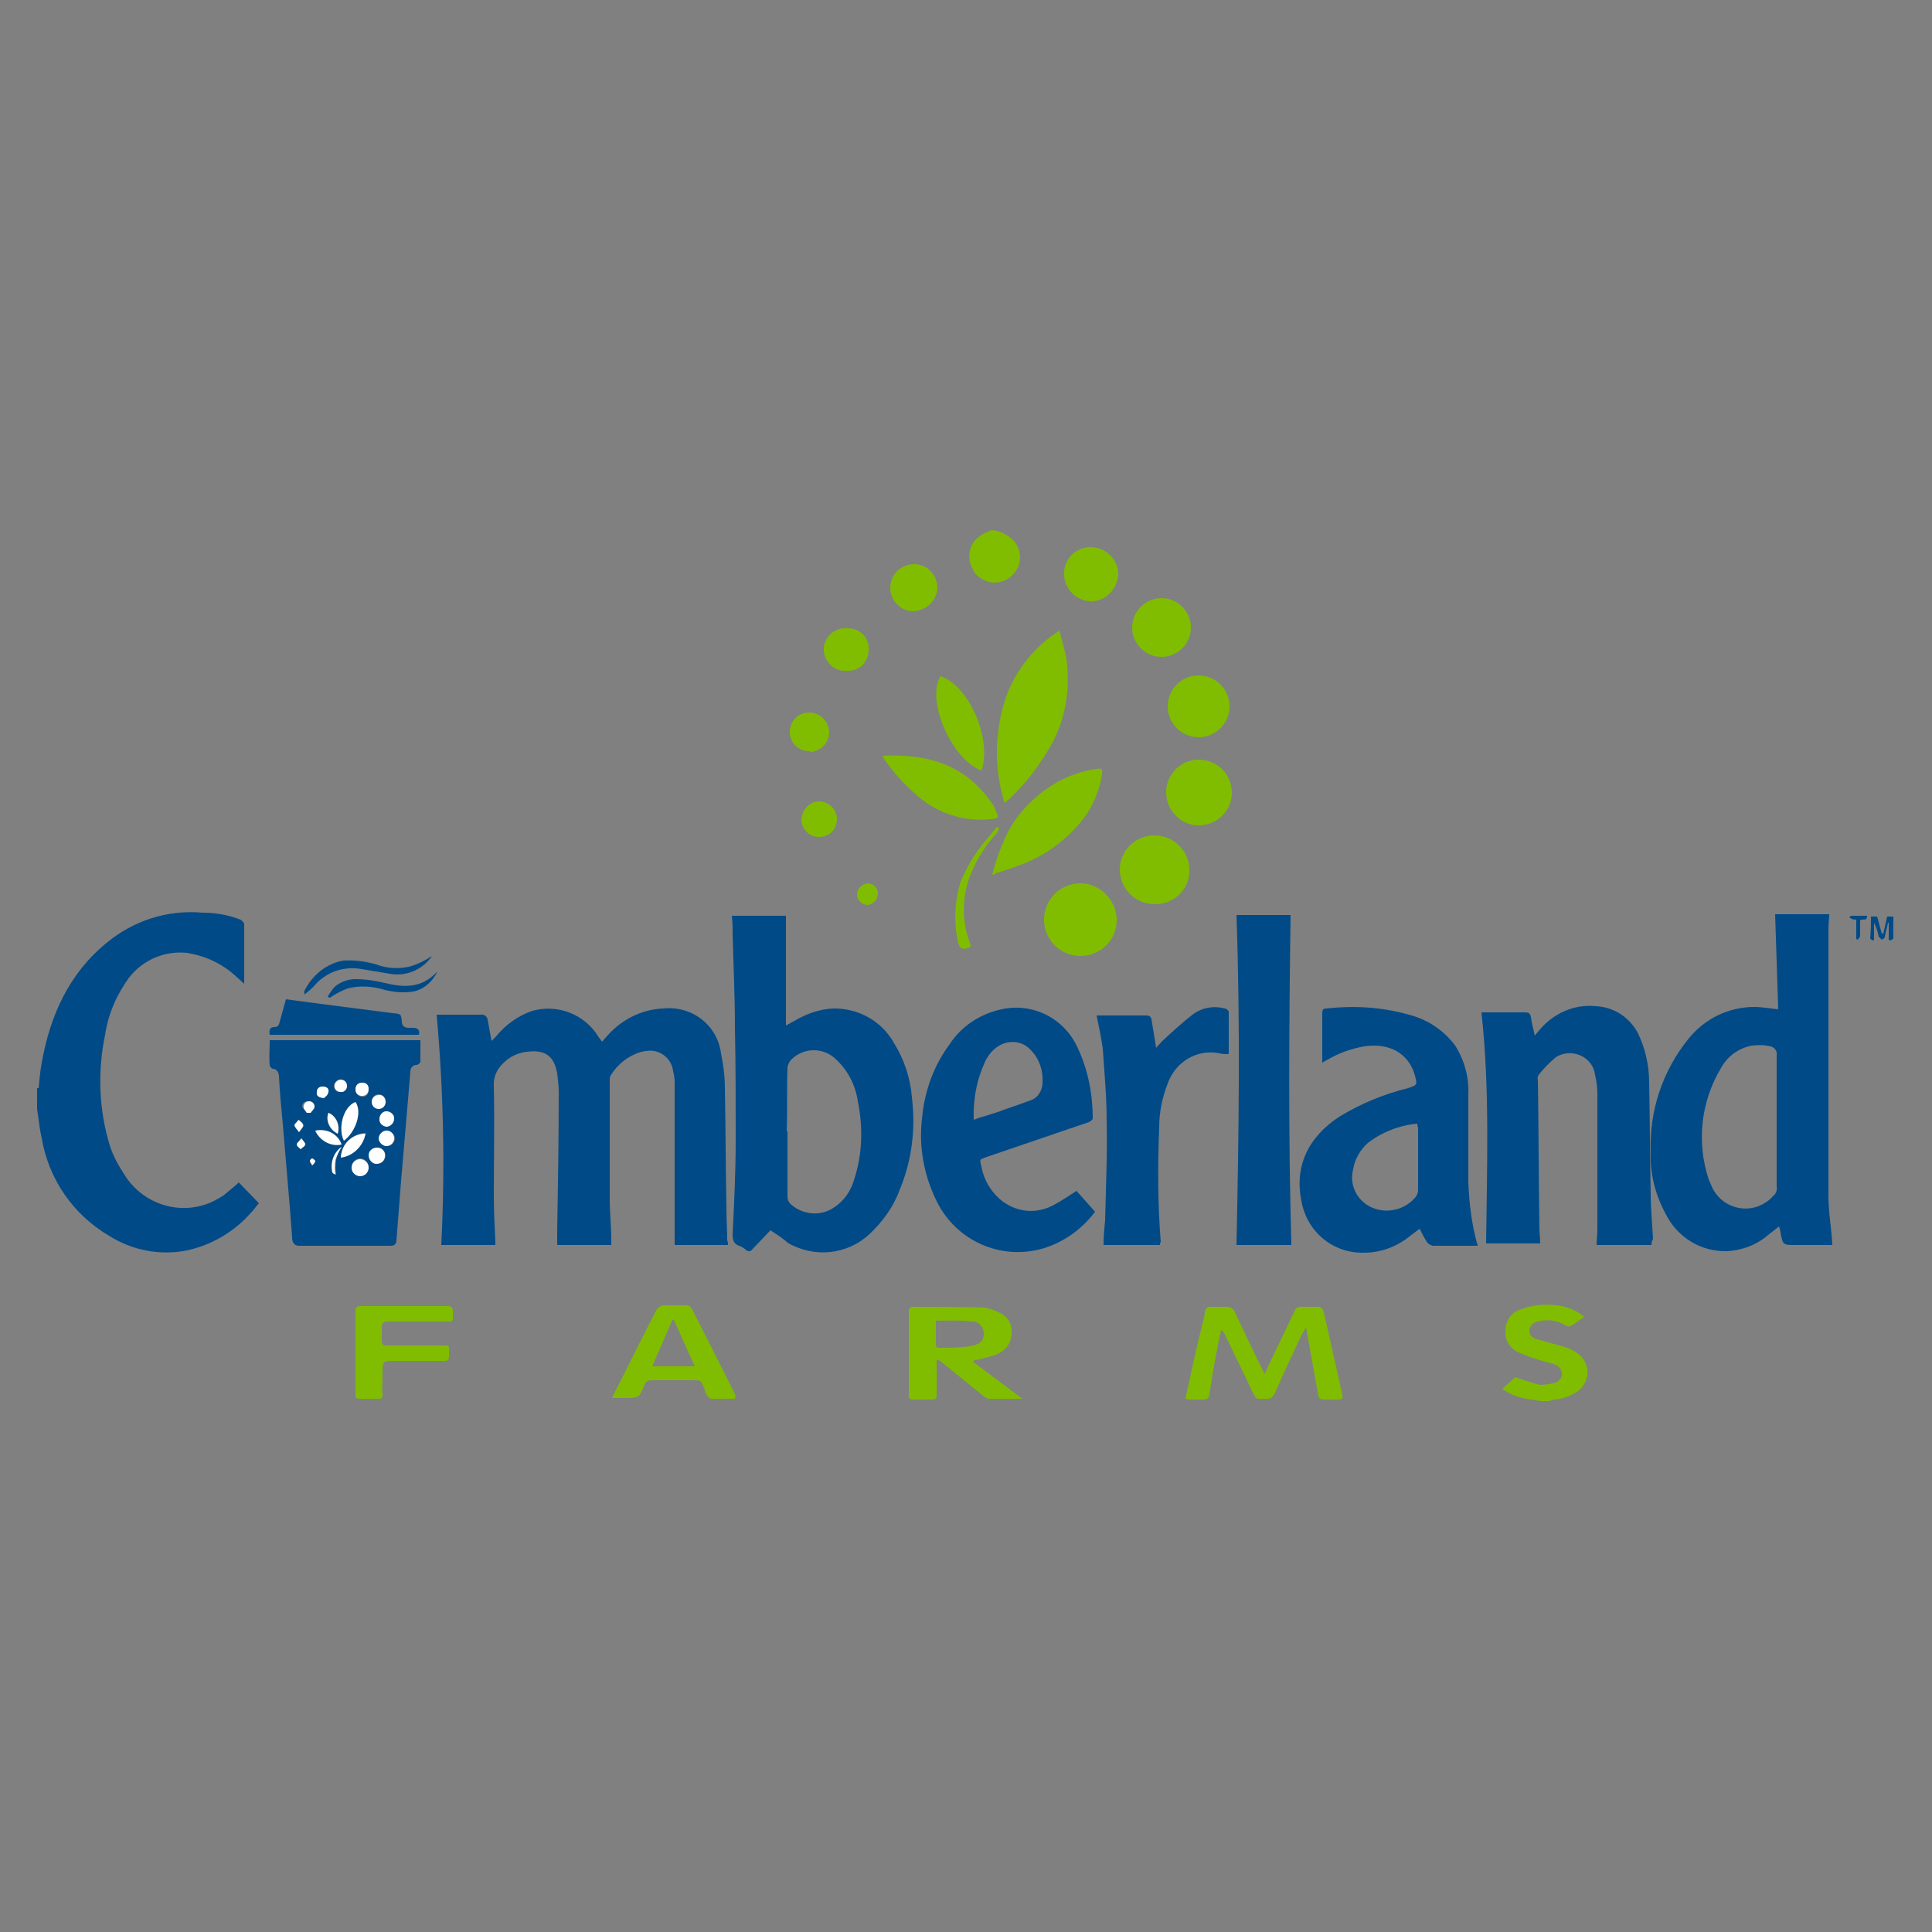 <?xml version="1.0" encoding="utf-8"?>
<!-- Generator: Adobe Illustrator 21.1.0, SVG Export Plug-In . SVG Version: 6.00 Build 0)  -->
<svg version="1.1" id="Layer_1" xmlns="http://www.w3.org/2000/svg" xmlns:xlink="http://www.w3.org/1999/xlink" x="0px" y="0px"
	 viewBox="0 0 250 250" style="enable-background:new 0 0 250 250;" xml:space="preserve">
<rect x="0" y="0" width="250" height="250" fill="#808080" stroke="none"/>
<style type="text/css">
	.st0{fill:#80BD00;}
	.st1{fill:#004A87;}
	.st2{fill:#FFFFFF;}
</style>
<title>CR</title>
<path class="st0" d="M199.4,181.3c-0.6-0.1-1.2-0.2-1.9-0.3c-1.1-0.2-2.2-0.6-3.1-1.3l1.7-1.5c1,0.4,2.1,0.7,3.1,1
	c0.7,0,1.4-0.1,2.1-0.3c0.5-0.2,0.9-0.7,0.8-1.2c0-0.5-0.4-0.9-0.8-1.1c-0.9-0.3-1.8-0.5-2.7-0.8c-0.7-0.2-1.4-0.5-2.1-0.8
	c-1.1-0.5-1.8-1.6-1.7-2.8c0-1.2,0.7-2.3,1.8-2.7c1.5-0.6,3.1-0.8,4.7-0.6c1.4,0.1,2.6,0.6,3.7,1.5c-0.6,0.4-1.2,0.9-1.8,1.2
	c-0.2,0.1-0.5,0-0.8-0.2c-1-0.6-2.3-0.7-3.4-0.4c-0.6,0.1-1.1,0.6-1.1,1.2c0,0.6,0.5,1,1,1.1c1.2,0.3,2.4,0.7,3.6,1
	c1,0.3,1.8,0.8,2.4,1.6c0.9,1.3,0.6,3.1-0.7,4.1c-0.9,0.6-1.9,1-3,1.1c-0.2,0-0.5,0.1-0.7,0.2L199.4,181.3z"/>
<path class="st0" d="M169,171.8c-0.2,0.3-0.4,0.6-0.5,0.8c-1.2,2.5-2.4,5.1-3.5,7.6c-0.3,0.6-0.6,0.9-1.2,0.8c-0.2,0-0.4,0-0.7,0
	c-0.5,0.1-0.7-0.2-0.9-0.6c-1.2-2.6-2.5-5.2-3.7-7.7c-0.1-0.3-0.3-0.5-0.5-0.6c-0.1,0.6-0.3,1.3-0.4,1.9c-0.4,2.1-0.8,4.3-1.1,6.4
	c-0.1,0.6-0.3,0.7-0.9,0.7c-0.5,0-1.1,0-1.6,0c-0.5,0-0.7,0-0.5-0.6c0.7-3.1,1.3-6.1,2.1-9.2c0.1-0.5,0.3-1,0.3-1.5
	c0.1-0.5,0.3-0.7,0.8-0.7c0.7,0,1.4,0,2.1,0c0.4,0,0.7,0.2,0.9,0.5c1.2,2.5,2.3,4.9,3.5,7.3c0.1,0.3,0.3,0.5,0.4,0.9
	c0.2-0.3,0.3-0.4,0.3-0.6c1.2-2.5,2.4-5,3.6-7.5c0.1-0.4,0.6-0.7,1-0.6c0.7,0,1.4,0,2,0c0.5,0,0.7,0.3,0.8,0.7
	c0.6,2.7,1.2,5.3,1.8,8c0.2,0.9,0.4,1.8,0.6,2.7c0.1,0.4,0,0.6-0.5,0.6c-0.5,0-1.3,0-1.9,0c-0.4,0-0.6-0.1-0.7-0.5
	c-0.5-2.6-0.9-5.1-1.4-7.7C169.1,172.5,169.1,172.2,169,171.8z"/>
<path class="st0" d="M125.9,176.2l6.4,4.8c-1.5,0-3,0-4.4,0c-0.3-0.1-0.5-0.2-0.7-0.4l-5.3-4.3c-0.2-0.2-0.5-0.3-0.7-0.4
	c0,0.4,0,0.6,0,0.9c0,1.2,0,2.5,0,3.7c0,0.4-0.1,0.6-0.5,0.6c-0.9,0-1.7,0-2.6,0c-0.4,0-0.5-0.2-0.5-0.5c0-3.7,0-7.3,0-11
	c0-0.2,0.3-0.5,0.4-0.5c3.1,0,6.2,0,9.3,0.1c0.7,0.1,1.3,0.3,1.9,0.6c1.1,0.4,1.8,1.5,1.7,2.7c0,1.2-0.7,2.2-1.8,2.7
	c-0.8,0.3-1.6,0.5-2.4,0.7l-0.6,0.1L125.9,176.2z M121.1,170.9c0,1,0,2,0,3c0,0.4,0.1,0.5,0.5,0.5c1.3,0,2.6,0,3.9-0.2
	c1.3-0.2,1.7-0.7,1.8-1.4c0.1-0.9-0.5-1.7-1.3-1.8c-0.1,0-0.2,0-0.3,0C124.2,170.8,122.7,170.9,121.1,170.9L121.1,170.9z"/>
<path class="st0" d="M95.1,181c-1.1,0-2,0-3,0c-0.2,0-0.4-0.2-0.6-0.4c-0.1-0.2-0.3-0.5-0.3-0.8c-0.6-1.2-0.2-1.2-1.8-1.2
	c-1.6,0-3.4,0-5.1,0c-0.4,0-0.8,0.2-0.9,0.6c-0.7,1.7-0.7,1.7-2.7,1.7h-1.5c0.4-0.9,0.8-1.6,1.2-2.4l1.8-3.6
	c0.9-1.8,1.8-3.6,2.7-5.3c0.2-0.4,0.6-0.7,1.1-0.7c0.9,0,1.8,0,2.8,0c0.3,0,0.5,0.1,0.7,0.4c1.9,3.7,3.8,7.5,5.7,11.3
	C95.1,180.8,95.1,180.9,95.1,181z M84.4,176.8h5.5l-2.7-6H87L84.4,176.8z"/>
<path class="st0" d="M52.3,169c1.9,0,3.7,0,5.6,0c0.5,0,0.7,0.2,0.7,0.7c0,1.5,0.2,1.3-1.3,1.3c-2.4,0-4.7,0-7.1,0
	c-0.6,0-0.8,0.2-0.8,0.8c0,0.5,0,1,0,1.6c0,0.6,0.2,0.8,0.8,0.7c2.3,0,4.5,0,6.8,0c1.3,0,1.1-0.1,1.1,1.2c0,0.1,0,0.1,0,0.2
	c0,0.5-0.2,0.6-0.6,0.6c-2.1,0-4.3,0-6.4,0c-1.6,0-1.6,0-1.6,1.6c0,0.9-0.1,1.8,0,2.8c0,0.5-0.2,0.5-0.6,0.5c-0.7,0-1.5,0-2.2,0
	s-0.7-0.1-0.7-0.7c0-2.4,0-4.7,0-7.1c0-1.2,0-2.4,0-3.5c0-0.5,0.2-0.7,0.7-0.7C48.5,169,50.3,169,52.3,169z"/>
<path class="st0" d="M129,68.7c0.8,0.2,1.6,0.7,2.2,1.3c1.2,1.4,1,3.4-0.4,4.6c-1.4,1.2-3.4,1-4.6-0.4c-0.1-0.2-0.2-0.3-0.3-0.5
	c-0.9-1.5-0.5-3.5,1-4.4c0,0,0.1,0,0.1-0.1c0.4-0.2,0.9-0.4,1.3-0.6L129,68.7z"/>
<path class="st0" d="M137.1,81.6c0.3,1.3,0.7,2.5,0.9,3.7c0.6,4.3-0.3,8.7-2.7,12.3c-1.3,2.1-2.9,4.1-4.7,5.8l-0.6,0.5
	c-1.4-4.4-1.3-9.1,0.1-13.5C131.4,86.7,133.9,83.6,137.1,81.6z"/>
<path class="st0" d="M128.4,113.2c0.4-1.7,1-3.3,1.7-4.9c0.9-1.9,2.2-3.6,3.8-5c2.2-2,5-3.4,8-3.8c0.7-0.1,0.8,0,0.7,0.7
	c-0.4,2.5-1.5,4.9-3.3,6.8c-2,2.2-4.5,3.9-7.2,4.9c-1.1,0.4-2.2,0.8-3.3,1.1C128.7,113.2,128.5,113.2,128.4,113.2z"/>
<path class="st0" d="M139.8,123.7c-2.6,0-4.7-2.1-4.7-4.7c0-2.6,2.1-4.7,4.7-4.7c2.5,0,4.6,2.1,4.7,4.6
	C144.6,121.6,142.4,123.7,139.8,123.7C139.8,123.7,139.8,123.7,139.8,123.7z"/>
<path class="st0" d="M114.2,97.8c5.9-0.3,10.8,1.2,14.2,6.2c0.2,0.3,0.3,0.5,0.4,0.8c0.5,1,0.5,1.1-0.6,1.2
	c-3.6,0.4-7.3-0.9-9.9-3.4c-1.5-1.3-2.8-2.8-3.9-4.4L114.2,97.8z"/>
<path class="st0" d="M149.4,108.1c2.4,0,4.4,1.9,4.5,4.3c0,0.1,0,0.2,0,0.3c0,2.4-2,4.3-4.4,4.3c0,0-0.1,0-0.1,0
	c-2.5,0-4.5-2-4.5-4.5C144.9,110.1,146.9,108.1,149.4,108.1L149.4,108.1z"/>
<path class="st0" d="M159.4,102.6c0,2.3-1.9,4.2-4.3,4.2c-2.3,0-4.2-1.9-4.2-4.3c0-2.3,1.9-4.2,4.2-4.2
	C157.5,98.3,159.4,100.2,159.4,102.6z"/>
<path class="st0" d="M151.1,91.4c0-2.2,1.8-4,4-4s4,1.8,4,4s-1.8,4-4,4S151.1,93.6,151.1,91.4z"/>
<path class="st0" d="M150.3,85c-2.1,0-3.8-1.7-3.8-3.8c0-2.1,1.7-3.8,3.8-3.8c2.1,0,3.8,1.7,3.8,3.8C154.1,83.3,152.4,85,150.3,85
	C150.3,85,150.3,85,150.3,85z"/>
<path class="st0" d="M127,99.7c-3.9-1.4-7.2-9.2-5.3-12.2C125.4,88.7,128.4,95.7,127,99.7z"/>
<path class="st0" d="M141.1,70.8c2,0,3.6,1.6,3.6,3.5c-0.1,1.9-1.6,3.5-3.5,3.5c-1.9,0-3.5-1.6-3.5-3.5
	C137.6,72.4,139.2,70.8,141.1,70.8L141.1,70.8z"/>
<path class="st0" d="M118.3,73c1.7,0,3,1.4,3,3.1c0,0,0,0,0,0c-0.1,1.7-1.5,2.9-3.1,3c-1.7,0-3-1.4-3-3.1c0,0,0-0.1,0-0.1
	C115.3,74.3,116.6,73,118.3,73C118.3,73,118.3,73,118.3,73z"/>
<path class="st0" d="M109.7,81.3c1.5,0,2.7,1.1,2.7,2.6c0,0.1,0,0.2,0,0.2c0,1.5-1.2,2.8-2.8,2.7c0,0,0,0-0.1,0
	c-1.5,0.1-2.8-1.1-2.9-2.6s1.1-2.8,2.6-2.9C109.5,81.3,109.6,81.3,109.7,81.3z"/>
<path class="st0" d="M104.7,97.2c-1.4,0-2.5-1.1-2.5-2.5s1.1-2.5,2.5-2.5c1.4,0,2.5,1.1,2.6,2.5c0,1.4-1.1,2.5-2.4,2.6
	C104.8,97.2,104.7,97.2,104.7,97.2z"/>
<path class="st0" d="M108.3,106c0,1.3-1,2.3-2.3,2.3c0,0,0,0,0,0c-1.3,0-2.3-1-2.3-2.3c0,0,0,0,0,0c0.1-1.3,1.1-2.3,2.3-2.3
	C107.2,103.7,108.3,104.7,108.3,106C108.3,106,108.3,106,108.3,106z"/>
<path class="st0" d="M129.3,107.2c-0.1,0.2-0.2,0.4-0.3,0.6c-1.4,1.5-2.5,3.2-3.3,5.1c-1.2,2.8-1.3,6-0.3,8.8c0.1,0.4,0.5,0.9-0.3,1
	c-0.4,0.2-0.9,0-1-0.4c0-0.1-0.1-0.2-0.1-0.3c-0.6-2.6-0.5-5.3,0.3-7.9c0.9-2.2,2.2-4.2,3.8-6c0.3-0.4,0.6-0.7,0.9-1.1L129.3,107.2z
	"/>
<path class="st0" d="M112.3,114.3c0.7,0,1.3,0.6,1.3,1.3c0,0.8-0.6,1.4-1.3,1.5c-0.7,0-1.4-0.6-1.4-1.3
	C110.9,115,111.5,114.4,112.3,114.3z"/>
<path class="st1" d="M5,140.8c0.1-1.1,0.2-2.2,0.4-3.3c1.1-6.1,3.5-11.5,8.4-15.5c3.5-2.9,7.9-4.3,12.4-3.9c1.7,0,3.4,0.3,4.9,0.9
	c0.2,0.1,0.5,0.4,0.5,0.6c0,2.5,0,5,0,7.7l-1-0.9c-1.8-1.7-4-2.7-6.4-3.1c-2.9-0.3-5.7,0.9-7.5,3.2c-1.6,2.2-2.7,4.7-3.1,7.4
	c-1,4.8-0.8,9.7,0.6,14.3c0.4,1.3,1.1,2.6,1.9,3.8c2.6,4.2,8.1,5.6,12.3,3c0.4-0.2,0.8-0.5,1.1-0.8c0.5-0.4,1-0.8,1.4-1.2l2.6,2.7
	c-0.3,0.3-0.6,0.8-1,1.2c-2.2,2.5-5.1,4.2-8.3,4.9c-3.5,0.7-7.1,0-10.1-1.9c-4.6-2.7-7.8-7.3-8.7-12.6c-0.3-1.3-0.4-2.5-0.6-3.8
	V140.8z"/>
<path class="st1" d="M94.2,161.1c-0.1,0-0.3,0-0.4,0h-6.5c0-1.3,0-2.7,0-3.9c0-5.7,0-11.5,0-17.2c0-0.5-0.1-1-0.2-1.4
	c-0.2-1.7-1.8-2.9-3.5-2.6c-0.2,0-0.4,0.1-0.6,0.1c-1.7,0.5-3.1,1.6-4,3.1c-0.1,0.2-0.1,0.4-0.1,0.6c0,5.1,0,10.3,0,15.4
	c0,1.8,0.2,3.5,0.2,5.3c0,0.2,0,0.4,0,0.6h-7c0-0.5,0-1.1,0-1.6c0.1-6.1,0.2-12.1,0.2-18.2c0-0.8-0.1-1.6-0.2-2.4
	c-0.4-2.3-1.6-3.1-3.9-2.8c-1.1,0.1-2.2,0.6-3,1.4c-0.9,0.8-1.4,1.9-1.3,3.1c0.1,4.7,0,9.4,0,14.1c0,2,0.1,4,0.2,6
	c0,0.1,0,0.2,0,0.4h-7c0.5-9.9,0.3-19.9-0.6-29.8h2.7c1,0,2,0,3,0c0.4-0.1,0.8,0.2,0.9,0.6c0,0,0,0.1,0,0.1c0.2,0.9,0.3,1.7,0.5,2.7
	l0.6-0.6c1.2-1.5,2.9-2.7,4.7-3.3c3.2-0.9,6.7,0.4,8.5,3.3l0.5,0.7l0.8-0.9c1.8-2,4.4-3.3,7.1-3.4c3.7-0.4,7,2.1,7.5,5.8
	c0.3,1.5,0.5,3,0.5,4.5c0.1,5.2,0.1,10.5,0.2,15.7c0,1.3,0.1,2.7,0.1,4C94.2,160.7,94.2,160.9,94.2,161.1z"/>
<path class="st1" d="M99.7,159.2c-0.8,0.8-1.5,1.6-2.3,2.4c-0.2,0.3-0.5,0.4-0.8,0.2c0,0-0.1-0.1-0.1-0.1c-0.3-0.2-0.5-0.4-0.9-0.5
	c-0.7-0.3-0.8-0.8-0.8-1.5c0.2-4,0.4-8.1,0.4-12.2c0-4.8,0-9.7-0.1-14.5c0-4.1-0.2-8.1-0.3-12.2c0-0.7,0-1.5-0.1-2.3h7v14.2l1.1-0.6
	c1.5-0.9,3.2-1.5,4.9-1.6c3.3-0.1,6.4,1.6,8,4.5c1.3,2.1,2.1,4.5,2.3,7c0.5,4.1,0,8.2-1.6,12c-0.8,2.2-2.2,4.1-3.9,5.7
	c-2.9,2.7-7.2,3.1-10.6,1.1C101.4,160.3,100.6,159.8,99.7,159.2z M101.8,146.4h0.1c0,2.8,0,5.6,0,8.4c0,0.4,0.1,0.7,0.4,1
	c1.3,1.2,3.3,1.6,5,0.8c1.6-0.8,2.7-2.2,3.2-3.9c1.1-3.3,1.2-6.8,0.5-10.2c-0.3-2.1-1.3-4-2.8-5.4c-1.6-1.6-4.2-1.6-5.8,0
	c0,0,0,0,0,0c-0.3,0.3-0.4,0.6-0.5,1C101.8,140.8,101.9,143.6,101.8,146.4L101.8,146.4z"/>
<path class="st1" d="M237.1,161.1h-4.8c-1.6,0-1.6,0-1.9-1.6c0-0.2-0.1-0.5-0.2-0.8l-1.4,1.1c-1.5,1.3-3.4,2-5.3,2.1
	c-3.4,0.1-6.5-1.8-8-4.9c-1.3-2.4-2-5.1-1.9-7.9c-0.2-5.3,1.5-10.5,4.9-14.7c2.1-2.6,5.2-4.1,8.5-4.1c1,0,2.1,0.2,3.1,0.3l-0.4-12.3
	h7c0,0.6-0.1,1.2-0.1,1.8c0,11.5,0,23.1,0,34.7C236.6,156.9,237,159,237.1,161.1z M229.9,145L229.9,145c0-2.8,0-5.7,0-8.5
	c0.1-0.5-0.3-1-0.8-1.1c-0.8-0.2-1.6-0.2-2.4-0.1c-1.7,0.3-3.2,1.4-4,2.9c-2.6,4.3-3.2,9.6-1.6,14.4c0.1,0.2,0.2,0.5,0.3,0.7
	c0.9,2.4,3.6,3.7,6.1,2.8c0.7-0.3,1.4-0.7,1.9-1.3c0.4-0.3,0.6-0.8,0.5-1.3C229.9,150.6,229.9,147.8,229.9,145z"/>
<path class="st1" d="M213.7,161.1h-7.1c0-0.7,0.1-1.3,0.1-2c0-5.8,0-11.7,0-17.5c0-0.8-0.1-1.7-0.3-2.5c-0.2-1.8-1.9-3-3.7-2.8
	c-0.6,0.1-1.2,0.3-1.6,0.7c-0.7,0.6-1.4,1.3-2,2.1c-0.1,0.2-0.2,0.4-0.1,0.6c0.1,6.4,0.1,12.8,0.2,19.2c0,0.7,0.1,1.3,0.1,2h-7
	c0.1-9.9,0.5-19.9-0.6-29.9h2.6c1,0,2,0,3,0c0.5,0,0.7,0.1,0.8,0.6c0.1,0.8,0.3,1.5,0.5,2.4l0.5-0.6c1.8-2.2,4.5-3.5,7.4-3.2
	c2.3,0.1,4.3,1.4,5.4,3.4c1,2,1.5,4.3,1.5,6.5c0.1,4.8,0.1,9.6,0.2,14.4c0,1.9,0.2,3.9,0.3,5.8C213.7,160.7,213.7,160.9,213.7,161.1
	z"/>
<path class="st1" d="M191.2,161.2h-1.3c-1.5,0-2.9,0-4.4,0c-0.3,0-0.6-0.2-0.8-0.4c-0.4-0.6-0.7-1.2-1-1.8l-1.2,0.9
	c-1.7,1.4-3.8,2.2-6,2.2c-4,0.1-7.4-2.7-8.1-6.7c-0.9-4.4,0.8-8.2,4.9-10.9c2.8-1.7,5.7-2.9,8.9-3.7c1.2-0.4,1.2-0.4,0.9-1.6
	c-0.8-2.9-3.3-4.3-6.6-3.8c-1.6,0.3-3.1,0.8-4.5,1.6l-0.9,0.5c0-0.4,0-0.7,0-0.9c0-1.8,0-3.6,0-5.5c0-0.4,0.1-0.6,0.5-0.6
	c3.6-0.4,7.2-0.2,10.7,0.8c2.4,0.6,4.5,2,6,4c1.2,1.9,1.8,4.1,1.7,6.3c0,3.8,0,7.5,0,11.3c0.1,2.7,0.4,5.3,1.1,7.9
	C191.1,160.8,191.2,161,191.2,161.2z M183.4,145.4c-2.3,0.2-4.6,1.1-6.4,2.5c-1,0.9-1.7,2.1-1.9,3.4c-0.6,2.2,0.7,4.4,2.8,5.1
	c1.8,0.6,3.8,0.1,5.1-1.3c0.3-0.3,0.5-0.7,0.5-1.1c0-2.7,0-5.3,0-8C183.5,145.9,183.4,145.7,183.4,145.4L183.4,145.4z"/>
<path class="st1" d="M139.3,154.1l2.4,2.7c-1.8,2.4-4.4,4.2-7.3,4.9c-5.5,1.3-11.1-1.5-13.4-6.7c-1.5-3.2-2.1-6.7-1.7-10.2
	c0.3-3.5,1.5-6.9,3.6-9.7c1.5-2.3,3.9-3.9,6.7-4.5c4.1-0.9,8.2,1.2,9.9,5.1c1.3,2.8,1.9,5.9,1.9,9c0,0.2-0.3,0.4-0.5,0.5l-13.2,4.5
	c-1.1,0.4-0.9,0.3-0.7,1.3c0.3,1.6,1.1,3,2.3,4.1c1.9,1.7,4.6,2.1,6.9,0.9C137.2,155.5,138.2,154.8,139.3,154.1z M126,144.9
	c1.3-0.5,2.7-0.8,3.9-1.3c1.2-0.4,2.3-0.8,3.4-1.2c1-0.3,1.6-1.3,1.6-2.3c0.1-1.7-0.5-3.3-1.7-4.4c-0.9-0.9-2.3-1.1-3.5-0.6
	c-0.9,0.4-1.6,1.1-2.1,2C126.4,139.6,125.9,142.2,126,144.9z"/>
<path class="st1" d="M34.9,134.6h19.5c0,1,0,1.9,0,2.8c0,0.1-0.3,0.4-0.5,0.4c-0.5,0-0.8,0.4-0.8,0.9c0,0,0,0,0,0
	c-0.4,4.7-0.8,9.4-1.2,14.1c-0.2,2.6-0.4,5.1-0.6,7.7c0,0.5-0.3,0.7-0.7,0.7H38.7c-0.7,0-0.9-0.5-0.9-1.1c-0.1-1.3-0.2-2.7-0.3-3.9
	c-0.3-3.6-0.6-7.1-0.9-10.7c-0.2-2.1-0.4-4.1-0.5-6.2c0-0.5-0.3-1-0.8-1c-0.2-0.1-0.3-0.2-0.4-0.4C34.8,136.8,34.9,135.7,34.9,134.6
	z M46,142.6c-1.5,0.6-2.3,3.4-1.5,5C46,146.5,46.9,144,46,142.6L46,142.6z M47.3,146.6c-1.7,0.1-3.1,1.4-3.2,3.1
	C45.7,149.5,47,148.3,47.3,146.6L47.3,146.6z M46.6,152.1c0.6,0,1.1-0.5,1.1-1.1c0,0,0,0,0,0c0-0.6-0.5-1.1-1.1-1.1
	c-0.6,0-1.1,0.5-1.1,1.1c0,0,0,0,0,0C45.4,151.6,45.9,152.1,46.6,152.1C46.6,152.2,46.6,152.2,46.6,152.1L46.6,152.1z M44.2,148.1
	c-0.5-1.4-2-2.1-3.4-1.7C41.4,147.6,42.8,148.4,44.2,148.1L44.2,148.1z M49.9,149.6c0-0.6-0.5-1.1-1-1.1c0,0,0,0,0,0
	c-0.6,0-1.1,0.4-1.1,1c0,0.6,0.4,1.1,1,1.1C49.3,150.6,49.8,150.2,49.9,149.6L49.9,149.6z M50.1,146.3c-0.6,0-1,0.5-1,1
	c0,0.6,0.5,1,1,1s1-0.5,1-1C51.1,146.8,50.6,146.3,50.1,146.3z M50.1,145.7c0.5,0,0.9-0.4,0.9-1c0-0.5-0.5-0.9-1-0.9
	c-0.5,0-0.9,0.5-0.9,1C49.1,145.3,49.5,145.8,50.1,145.7C50,145.8,50,145.8,50.1,145.7L50.1,145.7z M49.9,142.5
	c0-0.5-0.4-0.9-0.9-0.9c-0.5,0-0.9,0.4-0.9,0.9s0.4,0.9,0.9,0.9C49.5,143.4,49.8,143,49.9,142.5L49.9,142.5z M43.7,146.7
	c0.4-1.1-0.2-2.3-1.2-2.7C42.1,145,42.6,146.2,43.7,146.7z M47.7,140.9c0-0.4-0.4-0.8-0.8-0.7c-0.4,0-0.8,0.3-0.9,0.7
	c0,0,0,0.1,0,0.1c0,0.4,0.3,0.8,0.7,0.9c0,0,0,0,0.1,0c0.5,0.1,0.9-0.3,0.9-0.8C47.7,141,47.7,140.9,47.7,140.9L47.7,140.9z
	 M44.8,140.5c0-0.4-0.4-0.8-0.8-0.8c-0.4,0-0.8,0.4-0.8,0.8c0,0.4,0.3,0.8,0.7,0.8c0,0,0.1,0,0.1,0c0.4,0.1,0.8-0.2,0.9-0.6
	C44.9,140.6,44.9,140.5,44.8,140.5L44.8,140.5z M41.9,142.1c0.1-0.2,0.5-0.5,0.5-0.8s-0.3-0.7-0.7-0.7c-0.4,0-0.7,0.3-0.7,0.6
	c0,0,0,0,0,0.1C41,141.8,41.3,142,41.9,142.1L41.9,142.1z M39.7,144H40c0.2-0.3,0.5-0.5,0.5-0.8c0-0.4-0.3-0.7-0.7-0.7
	s-0.7,0.3-0.7,0.7l0,0C39.2,143.4,39.5,143.7,39.7,144z M38.7,146.5c0.3-0.4,0.6-0.7,0.6-0.9c0-0.2-0.4-0.5-0.6-0.7
	c-0.2,0.2-0.5,0.4-0.5,0.7S38.3,146,38.7,146.5L38.7,146.5z M44.3,148.4c-1,0.8-1.5,2.1-1.2,3.3c0,0.1,0.2,0.2,0.4,0.3
	c-0.1-0.6-0.1-1.3,0-1.9C43.6,149.4,43.9,148.9,44.3,148.4L44.3,148.4z M39,147.3c-0.3,0.4-0.6,0.6-0.6,0.8c0,0.2,0.3,0.4,0.5,0.6
	c0.2-0.2,0.5-0.4,0.6-0.6S39.2,147.7,39,147.3L39,147.3z M40.4,150.8c0.2-0.2,0.4-0.4,0.4-0.5c0-0.1-0.2-0.3-0.4-0.3
	c-0.2-0.1-0.3,0.2-0.3,0.3C40.1,150.4,40.2,150.6,40.4,150.8L40.4,150.8z"/>
<path class="st1" d="M167.1,161.1H160c0.3-14.2,0.5-28.4,0-42.7h7C166.8,132.7,166.7,146.9,167.1,161.1z"/>
<path class="st1" d="M150.1,161.1h-7.3c0-1.1,0.1-2.2,0.2-3.2c0.1-4.3,0.3-8.6,0.2-12.9c0-3.1-0.3-6.3-0.5-9.3
	c-0.2-1.4-0.5-2.9-0.8-4.3c0.2,0,0.3,0,0.5,0c1.9,0,3.9,0,5.9,0c0.4,0,0.6,0.1,0.7,0.5c0.2,1.2,0.4,2.4,0.6,3.7
	c0.2-0.3,0.5-0.5,0.7-0.8c1.3-1.2,2.7-2.5,4-3.5c1.2-0.9,2.7-1.2,4.2-0.8c0.2,0,0.5,0.3,0.5,0.4c0,1.8,0,3.5,0,5.3
	c0,0.1,0,0.2-0.1,0.2c-0.4,0-0.7,0-1.1-0.1c-2.9-0.6-5.7,1.1-6.7,3.9c-0.7,1.8-1.1,3.7-1.1,5.6c-0.2,5-0.2,9.9,0.2,14.9
	C150.1,160.8,150.1,161,150.1,161.1z"/>
<path class="st1" d="M34.9,133.9c-0.1-0.6,0-1,0.6-1c0.5,0,0.6-0.3,0.7-0.7l0.8-2.9l3.7,0.5l10.1,1.3c1.1,0.1,1.1,0.1,1.2,1.1
	c0,0.5,0.3,0.8,0.9,0.8h0.6c0.5,0,0.9,0.3,0.7,0.9L34.9,133.9z"/>
<path class="st1" d="M55.9,123.7c-1.2,1.8-3.4,2.7-5.5,2.3c-1.2-0.2-2.4-0.4-3.6-0.6c-2.2-0.4-4.4,0.3-5.9,1.9
	c-0.4,0.5-0.9,0.9-1.5,1.4c0-0.3-0.1-0.4,0-0.5c1-2,2.8-3.5,5-3.9c1.5-0.1,2.9,0.1,4.3,0.5c1.3,0.5,2.8,0.6,4.2,0.3
	C54,124.8,55,124.3,55.9,123.7z"/>
<path class="st1" d="M42.4,129c0.2-0.4,0.5-0.8,0.8-1.2c0.7-0.7,1.8-1.1,2.8-1.1c1.3,0,2.6,0.2,3.8,0.5c2.5,0.6,4.8,0.7,6.8-1.5
	c-0.6,1.3-1.7,2.3-3.1,2.6c-1.2,0.2-2.5,0.1-3.7-0.2c-1.6-0.5-3.2-0.6-4.8-0.2c-0.8,0.3-1.6,0.7-2.3,1.2L42.4,129z"/>
<path class="st1" d="M242.1,118.6h0.8l0.6,2.2h0.2l0.5-2.2h0.8c0,1,0,1.9,0,2.8c0,0.1-0.2,0.2-0.4,0.3l-0.2-0.1v-2.2h-0.1
	c-0.1,0.6-0.3,1.2-0.4,1.8c0,0.2-0.2,0.3-0.4,0.4c-0.1-0.1-0.3-0.3-0.4-0.4c-0.1-0.6-0.3-1.2-0.6-1.8v2.2l-0.2,0.1
	c-0.1-0.1-0.3-0.2-0.3-0.3C242.1,120.4,242.1,119.5,242.1,118.6z"/>
<path class="st1" d="M241.6,118.5c0,0.8-0.6,0.3-0.9,0.6c0,0.6,0,1.3,0,2c0,0.2-0.2,0.3-0.3,0.5l-0.2-0.1V119c-0.2,0-0.4,0-0.6-0.1
	c-0.1-0.1-0.2-0.1-0.3-0.2c0.1-0.1,0.2-0.2,0.3-0.2C240.2,118.5,240.9,118.5,241.6,118.5z"/>
<path class="st2" d="M46,142.6c0.9,1.3,0,3.9-1.5,5C43.7,146,44.4,143.2,46,142.6z"/>
<path class="st2" d="M47.3,146.7c-0.3,1.6-1.6,2.9-3.2,3.1C44.2,148,45.6,146.7,47.3,146.7z"/>
<path class="st2" d="M46.6,152.2c-0.6,0-1.1-0.5-1.1-1.1c0-0.6,0.5-1.1,1.1-1.1c0.6,0,1.1,0.5,1.1,1.1c0,0,0,0,0,0
	C47.7,151.7,47.2,152.2,46.6,152.2C46.6,152.2,46.6,152.2,46.6,152.2z"/>
<path class="st2" d="M44.2,148.1c-1.4,0.3-2.8-0.5-3.4-1.8C42.3,146,43.7,146.7,44.2,148.1z"/>
<path class="st2" d="M49.8,149.6c0,0.6-0.5,1-1.1,1c-0.6,0-1-0.6-1-1.1c0-0.6,0.5-1,1.1-1C49.4,148.5,49.9,149,49.8,149.6
	C49.8,149.6,49.8,149.6,49.8,149.6z"/>
<path class="st2" d="M50,146.3c0.6,0,1,0.5,1,1c0,0.6-0.5,1-1,1s-1-0.5-1-1C49,146.8,49.5,146.3,50,146.3L50,146.3z"/>
<path class="st2" d="M50.1,145.8c-0.5,0-1-0.4-1-0.9c0,0,0,0,0-0.1c0-0.5,0.4-1,0.9-1c0.5,0,1,0.4,1,0.9
	C51,145.3,50.6,145.7,50.1,145.8z"/>
<path class="st2" d="M49.9,142.6c0,0.5-0.4,0.9-0.9,0.9c0,0,0,0,0,0c-0.5,0-0.9-0.4-0.9-0.9s0.4-0.9,0.9-0.9
	C49.4,141.6,49.9,142,49.9,142.6C49.9,142.5,49.9,142.6,49.9,142.6z"/>
<path class="st2" d="M43.7,146.7c-1-0.5-1.6-1.7-1.2-2.7C43.5,144.4,44,145.6,43.7,146.7z"/>
<path class="st2" d="M47.7,140.9c0,0.5-0.3,0.9-0.8,0.9c0,0-0.1,0-0.1,0c-0.4,0-0.8-0.3-0.8-0.8c0,0,0,0,0-0.1
	c0-0.4,0.3-0.8,0.8-0.8c0,0,0.1,0,0.1,0C47.4,140.1,47.7,140.4,47.7,140.9C47.7,140.9,47.7,140.9,47.7,140.9z"/>
<path class="st2" d="M44.9,140.5c0,0.4-0.3,0.8-0.7,0.8c0,0,0,0-0.1,0c-0.4,0-0.8-0.3-0.8-0.7c0,0,0-0.1,0-0.1
	c0-0.4,0.4-0.8,0.8-0.8C44.5,139.7,44.9,140,44.9,140.5C44.9,140.5,44.9,140.5,44.9,140.5L44.9,140.5z"/>
<path class="st2" d="M41.9,142.1c-0.7-0.1-1-0.3-0.9-0.8c0-0.4,0.3-0.7,0.7-0.7c0,0,0,0,0.1,0c0.5,0,0.8,0.3,0.7,0.7
	C42.4,141.8,42.1,141.9,41.9,142.1z"/>
<path class="st2" d="M39.7,144c-0.2-0.3-0.5-0.6-0.4-0.8c0-0.4,0.3-0.7,0.7-0.7s0.7,0.3,0.7,0.7c0,0.3-0.3,0.5-0.5,0.8L39.7,144z"/>
<path class="st2" d="M38.7,146.5c-0.3-0.4-0.6-0.7-0.6-0.9s0.4-0.4,0.5-0.7c0.2,0.2,0.6,0.4,0.6,0.7C39.3,145.8,39,146,38.7,146.5z"
	/>
<path class="st2" d="M44.2,148.4c-0.3,0.5-0.6,1.1-0.8,1.7c-0.1,0.6-0.1,1.3,0,1.9c-0.1-0.1-0.3-0.1-0.4-0.3
	C42.7,150.4,43.2,149.1,44.2,148.4z"/>
<path class="st2" d="M39,147.3c0.3,0.4,0.5,0.6,0.5,0.8c0,0.2-0.4,0.4-0.6,0.6c-0.2-0.2-0.5-0.4-0.5-0.6
	C38.4,147.9,38.7,147.7,39,147.3z"/>
<path class="st2" d="M40.4,150.8c-0.1-0.3-0.3-0.4-0.3-0.6c0-0.1,0.2-0.3,0.3-0.3c0.1,0,0.3,0.2,0.4,0.3
	C40.8,150.4,40.6,150.6,40.4,150.8z"/>
</svg>

